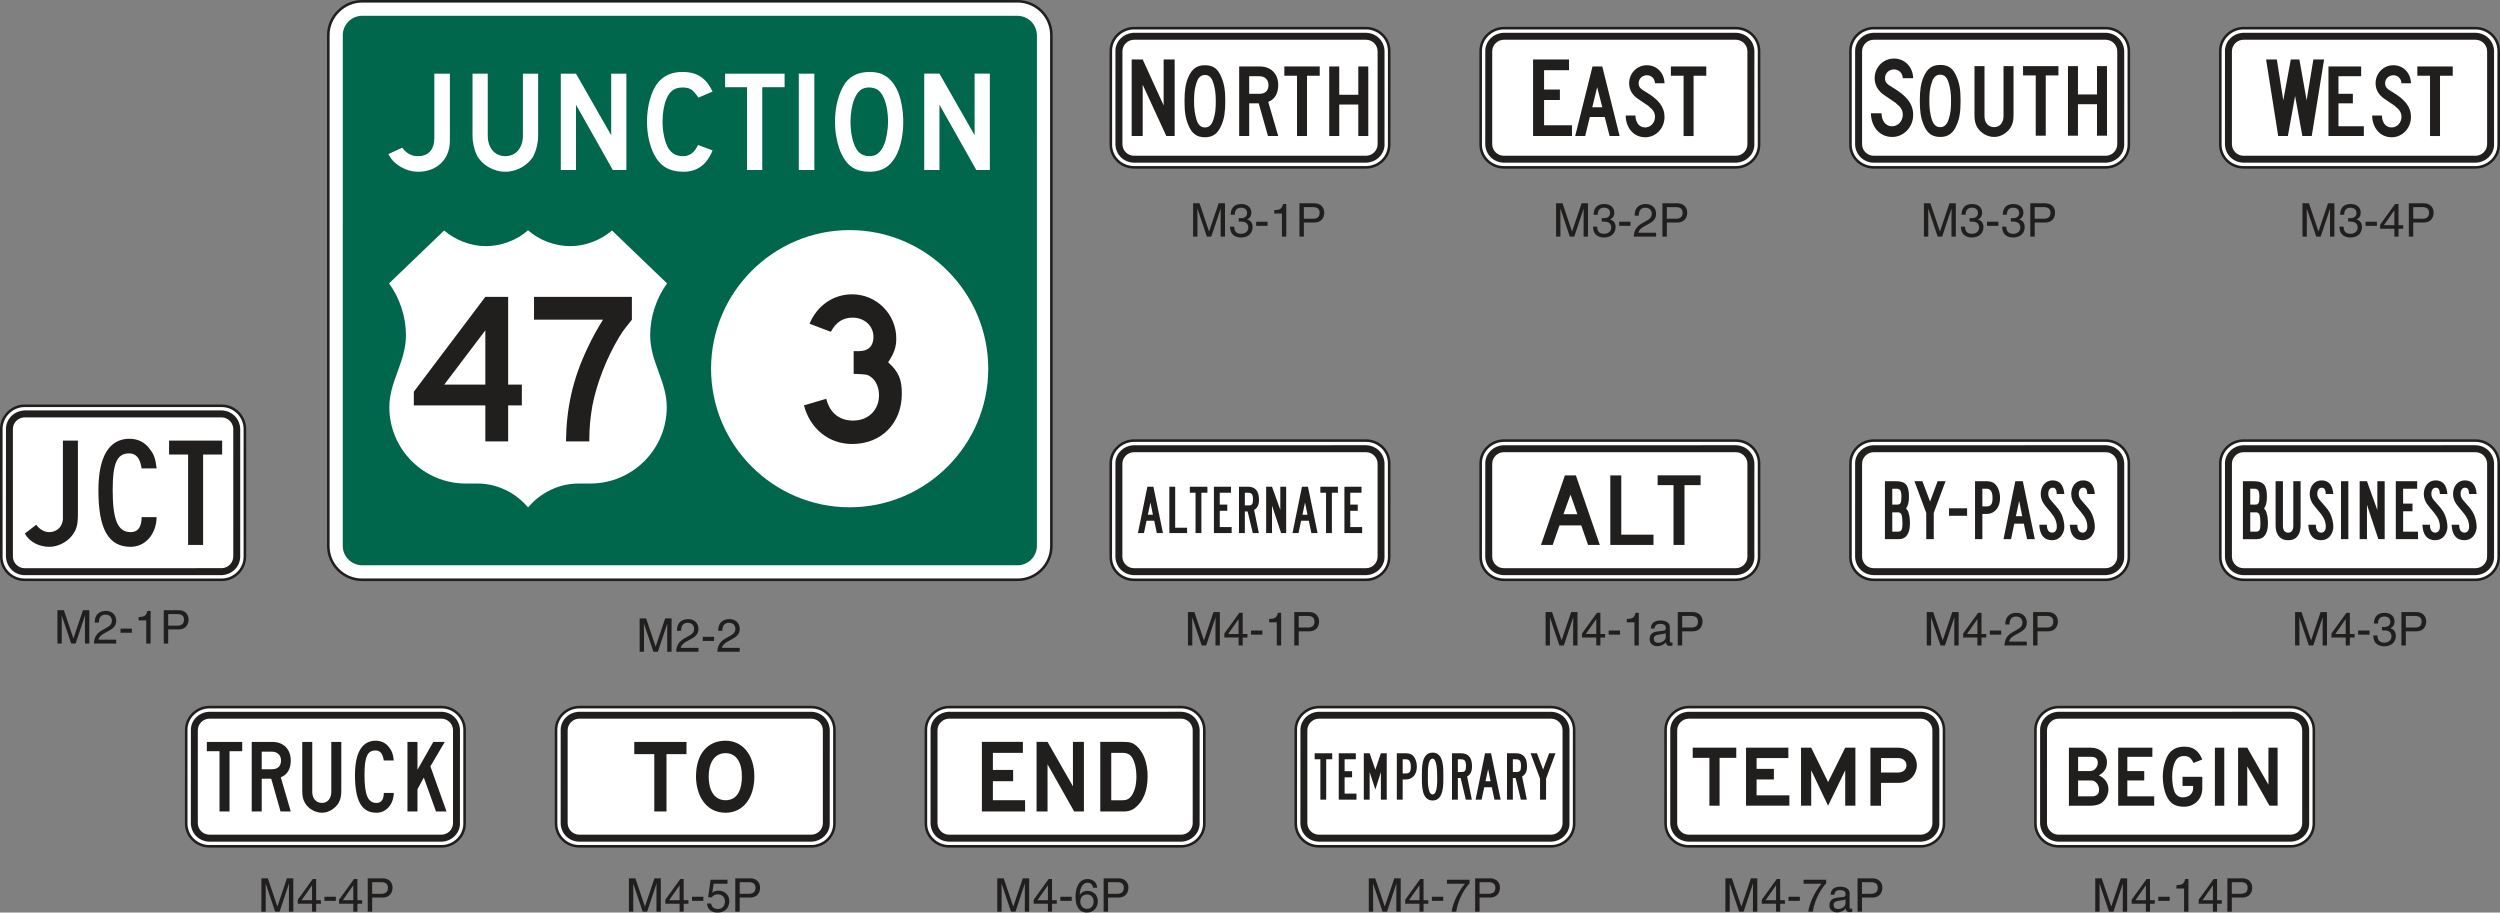 <?xml version="1.0" encoding="UTF-8"?>
<svg width="484.93pt" height="177.01pt" version="1.2" viewBox="0 0 484.93 177.01" xmlns="http://www.w3.org/2000/svg" xmlns:xlink="http://www.w3.org/1999/xlink"><rect x="0" y="0" width="484.93" height="177.01" fill="#808080" stroke="none"/><defs><symbol id="b" overflow="visible"><path d="m6.844 0v-6.469h-1.234l-1.844 5.469h-0.016l-1.844-5.469h-1.25v6.469h0.844v-3.812c0-0.188-0.016-1.016-0.016-1.609h0.016l1.828 5.422h0.859l1.812-5.422h0.016c0 0.594-0.016 1.422-0.016 1.609v3.812z"/></symbol><symbol id="d" overflow="visible"><path d="m4.703-1.531v-0.688h-0.922v-4.109h-0.656l-2.906 4.016v0.781h2.766v1.531h0.797v-1.531zm-1.734-3.562h0.016v2.875h-2.031z"/></symbol><symbol id="a" overflow="visible"><path d="m2.594-2.891h-2.203v0.797h2.203z"/></symbol><symbol id="k" overflow="visible"><path d="m4.531-4.641c-0.078-1.297-1.125-1.688-1.844-1.688-1.891 0-2.344 2-2.344 3.391 0 0.828 0.109 1.594 0.484 2.188 0.453 0.703 1.141 0.922 1.625 0.922 0.891 0 1.266-0.25 1.609-0.609 0.422-0.469 0.594-0.938 0.594-1.594 0-1.5-1.203-2-1.969-2-0.875 0-1.312 0.438-1.516 0.766l-0.016-0.016c0-0.656 0.266-2.328 1.5-2.328 0.688 0 1 0.406 1.094 0.969zm-3.266 2.703c0-0.75 0.422-1.391 1.297-1.391 0.984 0 1.281 0.781 1.281 1.344 0 0.844-0.484 1.438-1.25 1.438-0.922 0-1.328-0.719-1.328-1.391z"/></symbol><symbol id="c" overflow="visible"><path d="m1.641-5.719h1.781c0.719 0 1.281 0.266 1.281 1.078 0 0.875-0.531 1.172-1.312 1.172h-1.75zm0 2.984h2.047c1.391 0 1.906-1.016 1.906-1.906 0-1.047-0.719-1.828-1.906-1.828h-2.906v6.469h0.859z"/></symbol><symbol id="j" overflow="visible"><path d="m1.594-5.422h2.688v-0.766h-3.281l-0.484 3.391 0.688 0.031c0.297-0.391 0.719-0.594 1.172-0.594 0.781 0 1.406 0.484 1.406 1.391 0 0.797-0.516 1.453-1.328 1.453-0.719 0-1.266-0.328-1.344-1.062h-0.828c0.156 1.422 1.219 1.75 2.047 1.75 1.984 0 2.297-1.516 2.297-2.219 0-1.312-1.047-2.031-2.078-2.031-0.562 0-0.953 0.188-1.219 0.391z"/></symbol><symbol id="i" overflow="visible"><path d="m0.328-5.422h3.484c-1.219 1.422-2.359 3.688-2.578 5.422h0.875c0.453-2.828 1.969-4.844 2.594-5.5v-0.688h-4.375z"/></symbol><symbol id="h" overflow="visible"><path d="m1.281-3.281c0.062-0.359 0.188-0.906 1.078-0.906 0.75 0 1.109 0.266 1.109 0.766 0 0.469-0.219 0.547-0.406 0.562l-1.312 0.156c-1.312 0.172-1.422 1.078-1.422 1.484 0 0.812 0.609 1.359 1.469 1.359 0.922 0 1.391-0.438 1.703-0.766 0.031 0.359 0.141 0.719 0.844 0.719 0.172 0 0.297-0.062 0.422-0.094v-0.578c-0.078 0.016-0.188 0.031-0.25 0.031-0.172 0-0.266-0.078-0.266-0.266v-2.719c0-1.203-1.375-1.312-1.75-1.312-1.156 0-1.906 0.438-1.938 1.562zm2.172 1.656c0 0.625-0.719 1.109-1.453 1.109-0.594 0-0.859-0.312-0.859-0.828 0-0.594 0.625-0.703 1.016-0.766 0.969-0.125 1.172-0.188 1.297-0.297z"/></symbol><symbol id="f" overflow="visible"><path d="m3.234-6.328h-0.625c-0.25 1.031-0.672 1.141-1.703 1.203v0.641h1.484v4.484h0.844z"/></symbol><symbol id="g" overflow="visible"><path d="m1.188-4.062c0.031-0.438 0.078-1.547 1.281-1.547 0.922 0 1.25 0.625 1.25 1.141 0 0.828-0.484 1.078-1.156 1.469l-0.844 0.484c-0.844 0.5-1.438 1.203-1.484 2.516h4.328v-0.75h-3.438c0.031-0.234 0.219-0.734 1.094-1.219l0.656-0.359c0.938-0.5 1.688-0.969 1.688-2.109 0-1.172-0.875-1.891-1.984-1.891-0.672 0-2.188 0.203-2.188 2.266z"/></symbol><symbol id="e" overflow="visible"><path d="m2.016-2.922h0.359c0.547 0 1.484 0.094 1.484 1.156 0 0.734-0.578 1.219-1.391 1.219-1.172 0-1.312-0.797-1.344-1.391h-0.812c0.047 0.734 0.234 1.453 0.938 1.828 0.312 0.156 0.703 0.281 1.172 0.281 1.609 0 2.281-1 2.281-2.031 0-0.844-0.453-1.281-1.062-1.484v-0.016c0.344-0.109 0.812-0.5 0.812-1.297 0-0.969-0.734-1.672-1.953-1.672-1.656 0-2.047 1.141-2.047 2.078h0.781c0.031-0.453 0.109-1.359 1.234-1.359 0.938 0 1.172 0.609 1.172 1 0 0.781-0.594 1.031-1.203 1.031-0.141 0-0.281-0.016-0.422-0.016z"/></symbol></defs><g transform="translate(-65.281 -67.598)"><path transform="matrix(1 0 0 -1 249.38 204.76)" d="m-0.002 0.001h45c2.481 0 4.5-1.969 4.5-4.383v-18.234c0-2.414-2.019-4.383-4.5-4.383h-45c-2.477 0-4.5 1.969-4.5 4.383v18.234c0 2.43 2.102 4.383 4.5 4.383" fill="#fff" stroke="#211e1e" stroke-width=".5"/><g fill-rule="evenodd"><path d="m294.37 205.66c1.992 0.047 3.508 1.512 3.609 3.496l-8e-3 18.398c-0.141 1.824-1.602 3.172-3.406 3.301l-45.176 4e-3c-1.992-0.051-3.512-1.504-3.609-3.496l4e-3 -18.398c0.145-1.828 1.605-3.164 3.41-3.301l45.176-4e-3" fill="#211e1e"/><path d="m249.38 207h45c1.242 0 2.25 1.012 2.25 2.25v18c0 1.242-1.008 2.25-2.25 2.25h-45c-1.238 0-2.25-1.008-2.25-2.25v-18c0-1.223 1.027-2.25 2.25-2.25" fill="#fff"/><path d="m285.71 218.23c0 1.801-0.43 3.266-1.234 4.07-0.379 0.379-0.801 0.523-1.512 0.523h-2.133v-9.184h2.414c0.57 0 1.043 0.238 1.375 0.566 0.66 0.711 1.09 2.227 1.09 4.023m2.176 0c0-2.652-0.805-4.781-2.227-6.012-0.707-0.566-1.23-0.711-2.602-0.711h-4.356v13.492h4.875c0.711-0.047 1.422-0.281 1.941-0.758 1.516-1.184 2.367-3.312 2.367-6.012m-12.355 6.769v-13.492h-2.129v8.617l-4.926-8.617h-2.129v13.492h2.129v-9.137l5.16 9.137zm-11.41 0v-2.176h-6.246v-3.695h3.926v-2.176h-3.926v-3.312h5.82v-2.133h-7.953v13.492z" fill="#211e1e"/></g><g fill="#211e1e"><use x="258.067" y="244.434" width="100%" height="100%" xlink:href="#b"/><use x="265.564" y="244.434" width="100%" height="100%" xlink:href="#d"/><use x="270.568" y="244.434" width="100%" height="100%" xlink:href="#a"/><use x="273.565" y="244.434" width="100%" height="100%" xlink:href="#k"/><use x="278.569" y="244.434" width="100%" height="100%" xlink:href="#c"/></g><path transform="matrix(1 0 0 -1 177.64 204.76)" d="m-4.8125e-4 0.001h45c2.481 0 4.5-1.969 4.5-4.383v-18.234c0-2.414-2.019-4.383-4.5-4.383h-45c-2.481 0-4.5 1.969-4.5 4.383v18.234c0 2.434 2.102 4.383 4.5 4.383" fill="#fff" stroke="#211e1e" stroke-width=".5"/><g fill-rule="evenodd"><path d="m222.62 205.66c1.996 0.043 3.512 1.512 3.613 3.492l-8e-3 18.402c-0.133 1.824-1.609 3.172-3.406 3.301l-45.176 4e-3c-1.996-0.047-3.508-1.512-3.609-3.496l4e-3 -18.398c0.145-1.828 1.605-3.168 3.41-3.301l45.172-4e-3" fill="#211e1e"/><path d="m177.64 207h45c1.238 0 2.25 1.012 2.25 2.25v18c0 1.242-1.012 2.25-2.25 2.25h-45c-1.238 0-2.25-1.008-2.25-2.25v-18c0-1.223 1.027-2.25 2.25-2.25" fill="#fff"/><path d="m209.19 218.23c0 2.082-0.617 4.59-3.172 4.59-2.035 0-3.266-1.703-3.266-4.59 0-2.84 1.23-4.543 3.266-4.543s3.172 1.703 3.172 4.543m2.414-0.047c0-4.117-2.273-6.91-5.586-6.91-3.551 0-5.731 2.648-5.731 6.957 0 3.406 1.754 7.016 5.731 7.016 3.406 0 5.586-2.848 5.586-7.062m-13.16-4.309v-2.367h-10.133v2.367h3.883v11.125h2.367v-11.125z" fill="#211e1e"/></g><g fill="#211e1e"><use x="186.619" y="244.434" width="100%" height="100%" xlink:href="#b"/><use x="194.116" y="244.434" width="100%" height="100%" xlink:href="#d"/><use x="199.12" y="244.434" width="100%" height="100%" xlink:href="#a"/><use x="202.117" y="244.434" width="100%" height="100%" xlink:href="#j"/><use x="207.121" y="244.434" width="100%" height="100%" xlink:href="#c"/></g><path transform="matrix(1 0 0 -1 105.9 204.76)" d="m5.375e-4 0.001h45c2.477 0 4.5-1.969 4.5-4.383v-18.234c0-2.414-2.023-4.383-4.5-4.383h-45c-2.481 0-4.5 1.969-4.5 4.383v18.234c0 2.43 2.102 4.383 4.5 4.383" fill="#fff" stroke="#211e1e" stroke-width=".5"/><g fill-rule="evenodd"><path d="m150.89 205.66c1.996 0.043 3.512 1.512 3.613 3.492l-8e-3 18.402c-0.137 1.824-1.609 3.172-3.406 3.301l-45.176 4e-3c-1.996-0.055-3.512-1.508-3.613-3.496l8e-3 -18.398c0.141-1.828 1.602-3.164 3.406-3.301l45.176-4e-3" fill="#211e1e"/><path d="m105.9 207h45c1.238 0 2.25 1.012 2.25 2.25v18c0 1.242-1.012 2.25-2.25 2.25h-45c-1.238 0-2.25-1.008-2.25-2.25v-18c0-1.223 1.027-2.25 2.25-2.25" fill="#fff"/><path d="m151.89 225-3.125-8.758 2.793-4.734h-2.227l-3.074 5.398v-5.398h-1.941v13.492h1.941v-4.309l1.23-2.269 2.367 6.578zm-10.227-9.895c-0.141-1.23-0.332-1.797-0.852-2.461-0.617-0.898-1.562-1.371-2.652-1.371-2.652 0-4.023 2.316-4.023 6.672 0 4.973 1.277 7.301 4.164 7.301 1.895 0 3.316-1.617 3.363-3.844h-1.941c0 0.996-0.285 1.941-1.422 1.941-1.656 0-2.316-1.562-2.316-5.445 0-3.5 0.566-4.734 2.129-4.734 0.898 0 1.418 0.617 1.609 1.941zm-10.18 5.871v-9.469h-1.941v9.707c0 1.277-0.758 2.129-1.797 2.129-1.137 0-1.895-0.852-1.895-2.129v-9.707h-1.941v9.469c0 1.09 0.141 1.656 0.523 2.367 0.66 1.137 1.984 1.902 3.312 1.902 1.277 0 2.555-0.812 3.219-1.902 0.379-0.711 0.52-1.277 0.52-2.367m-11.691-5.871c0 1.09-0.617 1.703-1.754 1.703h-1.988v-3.406h1.988c1.043 0 1.754 0.664 1.754 1.703m1.891 9.895-1.938-6.629c1.277-0.473 1.938-1.656 1.938-3.266 0-2.176-1.418-3.598-3.547-3.598h-4.027v13.492h1.941v-6.344h1.848l1.801 6.344zm-9.418-11.691v-1.801h-6.863v1.801h2.461v11.691h1.941v-11.691z" fill="#211e1e"/></g><g fill="#211e1e"><use x="115.327" y="244.434" width="100%" height="100%" xlink:href="#b"/><use x="122.824" y="244.434" width="100%" height="100%" xlink:href="#d"/><use x="127.828" y="244.434" width="100%" height="100%" xlink:href="#a"/><use x="130.825" y="244.434" width="100%" height="100%" xlink:href="#d"/><use x="135.829" y="244.434" width="100%" height="100%" xlink:href="#c"/></g><path transform="matrix(1 0 0 -1 321.12 204.76)" d="m-1.25e-5 0.001h45c2.481 0 4.5-1.969 4.5-4.383v-18.234c0-2.414-2.019-4.383-4.5-4.383h-45c-2.481 0-4.5 1.969-4.5 4.383v18.234c0 2.434 2.102 4.383 4.5 4.383" fill="#fff" stroke="#211e1e" stroke-width=".5"/><g fill-rule="evenodd"><path d="m366.11 205.66c1.992 0.047 3.512 1.508 3.609 3.492l-4e-3 18.402c-0.133 1.824-1.609 3.172-3.41 3.301l-45.176 4e-3c-1.996-0.047-3.504-1.512-3.609-3.496l8e-3 -18.398c0.145-1.828 1.602-3.168 3.406-3.301l45.176-4e-3" fill="#211e1e"/><path d="m321.12 207h45c1.238 0 2.25 1.012 2.25 2.25v18c0 1.242-1.012 2.25-2.25 2.25h-45c-1.238 0-2.25-1.008-2.25-2.25v-18c0-1.223 1.023-2.25 2.25-2.25" fill="#fff"/><path d="m367 213.71h-1.23l-1.168 3.156-1.199-3.156h-1.23l1.832 4.922v4.074h1.168v-4.074zm-6.691 2.492c0 0.852-0.191 1.137-0.82 1.137h-0.758v-2.461h0.57c0.789 0 1.008 0.316 1.008 1.324m1.168 0.031c0-1.672-0.727-2.523-2.117-2.523h-1.766v8.996h1.137v-4.199h0.539l1.008 4.199h1.168l-0.918-4.484c0.664-0.41 0.949-0.977 0.949-1.988m-7.07 2.906h-0.977l0.504-2.367zm1.957 3.566-1.863-8.996h-1.164l-1.832 8.996h1.168l0.504-2.398h1.48l0.508 2.398zm-6.723-6.504c0 0.852-0.191 1.137-0.82 1.137h-0.758v-2.461h0.57c0.789 0 1.008 0.316 1.008 1.324m1.168 0.031c0-1.672-0.727-2.523-2.117-2.523h-1.766v8.996h1.137v-4.199h0.539l1.008 4.199h1.168l-0.918-4.484c0.664-0.41 0.949-0.977 0.949-1.988m-6.754 1.957c0 0.602 0.129 3.504-0.883 3.504-1.043 0-0.918-2.902-0.918-3.504 0-0.629-0.125-3.438 0.918-3.438 0.852 0 0.883 2.711 0.883 3.438m1.199 0c0-1.512 0.125-4.606-2.082-4.606-2.211 0-2.082 3.059-2.082 4.606 0 1.484-0.16 4.68 2.082 4.68 2.207 0 2.082-3.195 2.082-4.68m-6.312-1.859c0 0.945-0.254 1.293-0.949 1.293h-0.629v-2.746h0.629c0.633 0 0.949 0.441 0.949 1.453m1.168 0c0-0.98-0.348-1.832-0.852-2.242-0.285-0.254-0.762-0.379-1.266-0.379h-1.766v8.996h1.137v-3.914h0.629c1.266 0 2.117-0.98 2.117-2.461m-5.84 6.375v-8.996h-1.137l-1.07 3.188-1.105-3.188h-1.137v8.996h1.137v-5.336l1.105 3.379 1.07-3.379v5.336zm-5.871 0v-1.168h-2.301v-3.156h1.449v-1.199h-1.449v-2.305h2.176v-1.168h-3.312v8.996zm-4.703-7.828v-1.168h-3.41v1.168h1.109v7.828h1.133v-7.828z" fill="#211e1e"/></g><g fill="#211e1e"><use x="330.132" y="244.434" width="100%" height="100%" xlink:href="#b"/><use x="337.629" y="244.434" width="100%" height="100%" xlink:href="#d"/><use x="342.633" y="244.434" width="100%" height="100%" xlink:href="#a"/><use x="345.63" y="244.434" width="100%" height="100%" xlink:href="#i"/><use x="350.634" y="244.434" width="100%" height="100%" xlink:href="#c"/></g><path transform="matrix(1 0 0 -1 392.86 204.76)" d="m-0.002 0.001h45c2.481 0 4.5-1.969 4.5-4.383v-18.234c0-2.414-2.019-4.383-4.5-4.383h-45c-2.477 0-4.5 1.969-4.5 4.383v18.234c0 2.434 2.106 4.383 4.5 4.383" fill="#fff" stroke="#211e1e" stroke-width=".5"/><path d="m437.85 205.66c1.992 0.047 3.512 1.508 3.609 3.492l-4e-3 18.402c-0.137 1.824-1.613 3.172-3.41 3.301l-45.176 4e-3c-1.996-0.047-3.504-1.512-3.609-3.496l8e-3 -18.398c0.141-1.828 1.602-3.168 3.406-3.301l45.176-4e-3" fill="#211e1e" fill-rule="evenodd"/><path d="m392.86 207h45c1.242 0 2.25 1.012 2.25 2.25v18c0 1.242-1.008 2.25-2.25 2.25h-45c-1.234 0-2.25-1.008-2.25-2.25v-18c0-1.223 1.027-2.25 2.25-2.25" fill="#fff" fill-rule="evenodd"/><g fill="#211e1e"><use x="399.304" y="244.434" width="100%" height="100%" xlink:href="#b"/><use x="406.801" y="244.434" width="100%" height="100%" xlink:href="#d"/><use x="411.805" y="244.434" width="100%" height="100%" xlink:href="#a"/><use x="414.802" y="244.434" width="100%" height="100%" xlink:href="#i"/><use x="419.806" y="244.434" width="100%" height="100%" xlink:href="#h"/><use x="424.81" y="244.434" width="100%" height="100%" xlink:href="#c"/><g><path d="m398.83 214.6v9.281h-1.973v-9.281h-3.238v-1.977h8.449v1.977z"/><path d="m403.96 223.88v-11.254h8.211v2.012h-6.16v2.094h3.356v2.055h-3.356v3.078h6.356v2.016z"/><path d="m423.2 223.88v-6.871l-3.32 6.871-3.277-6.871v6.871h-1.973v-11.254h1.973l3.277 6.672 3.32-6.672h1.973v11.254z"/><path d="m433.42 214.64h-3.273v2.805h3.273c0.988 0 1.66-0.555 1.66-1.383 0-0.867-0.672-1.422-1.66-1.422m1.938 4.383c-0.633 0.355-1.148 0.434-2.016 0.434h-3.195v4.426h-2.055v-11.254h5.25c0.867 0 1.383 0.117 2.016 0.473 1.062 0.59 1.738 1.699 1.738 2.961 0 1.184-0.676 2.371-1.738 2.961"/></g></g><path transform="matrix(1 0 0 -1 464.6 204.76)" d="m-0.002 0.001h45c2.481 0 4.5-1.969 4.5-4.383v-18.234c0-2.414-2.019-4.383-4.5-4.383h-45c-2.477 0-4.5 1.969-4.5 4.383v18.234c0 2.434 2.106 4.383 4.5 4.383" fill="#fff" stroke="#211e1e" stroke-width=".5"/><path d="m509.59 205.66c1.992 0.047 3.512 1.508 3.609 3.492l-4e-3 18.402c-0.137 1.824-1.613 3.172-3.41 3.301l-45.176 4e-3c-1.996-0.047-3.504-1.512-3.609-3.496l0.004-18.399c0.145-1.828 1.605-3.168 3.41-3.301l45.176-4e-3" fill="#211e1e" fill-rule="evenodd"/><path d="m464.59 207h45c1.242 0 2.25 1.012 2.25 2.25v18c0 1.242-1.008 2.25-2.25 2.25h-45c-1.234 0-2.25-1.008-2.25-2.25v-18c0-1.223 1.027-2.25 2.25-2.25" fill="#fff" fill-rule="evenodd"/><g fill="#211e1e"><use x="471.043" y="244.434" width="100%" height="100%" xlink:href="#b"/><use x="478.539" y="244.434" width="100%" height="100%" xlink:href="#d"/><use x="483.543" y="244.434" width="100%" height="100%" xlink:href="#a"/><use x="486.541" y="244.434" width="100%" height="100%" xlink:href="#f"/><use x="491.544" y="244.434" width="100%" height="100%" xlink:href="#d"/><use x="496.548" y="244.434" width="100%" height="100%" xlink:href="#c"/><g><path d="m471.37 219.06c-0.234-0.078-0.352-0.078-0.75-0.078h-2.25v3.082h2.688c0.906 0 1.379-0.438 1.379-1.305 0-0.75-0.434-1.461-1.066-1.699m-0.395-4.66h-2.606v2.766h2.133c0.516 0 0.75-0.078 1.066-0.316 0.395-0.316 0.629-0.789 0.629-1.301 0-0.754-0.43-1.148-1.223-1.148m1.461 9.203c-0.395 0.156-1.066 0.277-1.578 0.277h-4.266v-11.258h4.266c1.777 0 3.117 1.227 3.117 2.844 0 1.105-0.512 1.938-1.578 2.527 1.188 0.555 1.859 1.504 1.859 2.727 0 1.223-0.754 2.449-1.82 2.883"/><path d="m476.15 223.88v-11.254h6.633v1.773h-4.859v2.766h3.281v1.816h-3.281v3.082h5.211v1.816z"/><path d="m488.91 224.08c-1.699 0-2.688-0.633-3.356-2.051-0.477-0.988-0.754-2.371-0.754-3.754 0-1.816 0.512-3.594 1.262-4.578 0.672-0.832 1.621-1.266 2.883-1.266 1.738 0 2.769 0.711 3.519 2.488l-1.703 0.672c-0.469-0.988-0.945-1.344-1.816-1.344-0.906 0-1.5 0.395-1.891 1.383-0.281 0.672-0.438 1.699-0.438 2.644 0 1.184 0.195 2.371 0.555 3.082 0.352 0.629 0.867 0.906 1.539 0.906 1.145 0 1.973-0.711 1.973-1.738v-0.473h-2.051v-1.777h3.832v2.25c0 2.055-1.504 3.555-3.555 3.555"/><path d="m494.91 212.63h1.816v11.254h-1.816z"/><path d="m505.49 223.88-4.305-7.625v7.625h-1.777v-11.254h1.777l4.109 7.184v-7.184h1.777v11.254z"/></g></g><path transform="matrix(1 0 0 -1 135.51 67.85)" d="m0.001 0.002h127.16c3.609 0 6.547-2.941 6.547-6.547v-99.117c0-3.606-2.938-6.547-6.547-6.547h-127.16c-3.606 0-6.547 2.941-6.547 6.547v99.117c0 3.559 2.988 6.547 6.547 6.547" fill="#fff" stroke="#211e1e" stroke-width=".5"/><g fill-rule="evenodd"><path d="m262.64 70.656c2.102 0.059 3.731 1.66 3.773 3.773l-4e-3 99.273c-0.141 1.992-1.777 3.535-3.769 3.547l-127.33-4e-3c-1.984-0.16-3.539-1.758-3.547-3.769l8e-3 -99.273c0.141-1.992 1.773-3.535 3.769-3.547h127.1" fill="#00664c"/><path d="m257.28 100.57v-18.691h-2.953v11.938l-6.82-11.938h-2.953v18.691h2.953v-12.66l7.148 12.66zm-19.742-9.312c0 1.441-0.328 3.277-0.723 4.262-0.656 1.641-1.508 2.363-2.887 2.363-1.18 0-1.965-0.461-2.559-1.445-0.719-1.18-1.113-3.211-1.113-5.18 0-1.574 0.262-3.281 0.723-4.394 0.652-1.641 1.574-2.359 3.016-2.297 1.113 0.066 1.836 0.461 2.426 1.445 0.723 1.246 1.117 3.144 1.117 5.246m2.949 0c0-2.359-0.457-4.723-1.246-6.359-1.18-2.297-2.82-3.348-5.18-3.348-2.164 0-3.672 0.656-4.789 2.102-1.246 1.766-2.031 4.519-2.031 7.606 0 2.231 0.523 4.723 1.309 6.297 1.117 2.293 2.758 3.356 5.379 3.356 1.969 0 3.477-0.668 4.527-2.113 1.309-1.637 2.031-4.59 2.031-7.539m-17.246-9.379h-3.019v18.691h3.019zm-5.773 2.625v-2.625h-11.539v2.625h4.258v16.066h2.953v-16.066zm-13.969 12.262-2.82-1.047c-0.723 1.508-1.637 2.164-2.887 2.164-1.309 0-2.164-0.461-2.82-1.445-0.719-1.18-1.18-3.211-1.18-5.246 0-1.574 0.266-3.215 0.723-4.328 0.656-1.641 1.641-2.297 3.148-2.297 1.441 0 2.031 0.395 3.082 1.969l2.754-1.18c-1.246-2.625-3.016-3.805-5.836-3.805-2.102 0-3.672 0.723-4.789 2.102-1.309 1.637-2.098 4.59-2.098 7.539 0 2.363 0.523 4.723 1.379 6.363 1.176 2.293 2.949 3.356 5.703 3.356 2.691 0 4.527-1.391 5.641-4.144m-16.723 3.805v-18.691h-2.949v11.938l-6.824-11.938h-2.949v18.691h2.949v-12.66l7.148 12.66zm-17.117-6.691v-12h-2.953v12c0 2.43-1.375 4.004-3.41 4.004-2.035 0-3.41-1.574-3.41-4.004v-12h-2.953v12c0 1.445 0.332 2.758 0.855 3.871 0.984 1.836 3.215 3.16 5.508 3.16 2.297 0 4.527-1.324 5.508-3.16 0.527-1.113 0.855-2.426 0.855-3.871m-17.117 1.051v-13.051h-3.016v12.461c0 2.231-1.117 3.543-3.148 3.543-1.246 0-2.168-0.461-3.086-1.641l-2.688 1.246c0.457 0.785 0.723 1.117 1.113 1.508 1.246 1.18 2.953 1.914 4.66 1.914 3.672 0 6.164-2.438 6.164-5.981" fill="#fff"/><path d="m167.71 166.03c-2.41-2.883-6.023-4.641-9.781-4.641h-2.312c-8.16 0-14.816-6.652-14.816-14.816 0-5.043 3.223-8.746 3.223-13.961 0-3.551-1.207-7.227-3.281-10.039l10.68-10.262c2.195 1.855 5.152 3.031 8.082 3.031 2.981 0 6.004-1.125 8.207-3.078 2.195 1.953 5.223 3.078 8.203 3.078 2.93 0 5.883-1.176 8.082-3.031l10.676 10.262c-2.07 2.812-3.277 6.488-3.277 10.039 0 5.215 3.219 8.918 3.219 13.961 0 8.164-6.656 14.816-14.816 14.816h-2.309c-3.762 0-7.375 1.758-9.777 4.641" fill="#fff"/><path d="m187.85 129.61v-4.43h-18.984v4.43h13.379c-0.984 1.574-2.164 3.637-3.148 5.805-2.754 5.898-3.934 11.312-4.035 17.805h4.527c0-2.754 0.195-4.527 0.59-6.887 0.887-4.527 2.754-9.25 5.215-13.379 0.887-1.477 1.477-2.066 2.457-3.344m-28.43 12.59h-7.969l7.969-10.523zm7.082 4.035v-4.035h-2.656v-17.02h-4.426l-13.871 18.398v2.656h13.871v6.984h4.426v-6.984z" fill="#211e1e"/><path d="m230.09 112.23c14.805 0 26.883 12.078 26.883 26.883 0 14.805-12.078 26.883-26.883 26.883-14.809 0-26.883-12.078-26.883-26.883 0-14.805 12.074-26.883 26.883-26.883" fill="#fff"/><path d="m240.21 143.97c0-2.758-0.586-4.234-2.656-6.102 1.184-1.77 1.578-2.953 1.578-4.625 0-4.719-3.84-8.559-8.559-8.559-3.641 0-6.789 2.164-8.266 5.707l4.133 1.574c0.984-1.871 2.359-2.754 4.231-2.754 2.262 0 4.035 1.574 4.035 3.738 0 1.77-0.984 2.754-2.758 2.754h-1.082v-0.098 4.523h0.492c2.066 0.102 2.164 0.102 2.852 0.59 0.984 0.691 1.574 2.066 1.574 3.543 0 2.856-2.062 4.918-5.016 4.918-2.656 0-4.527-1.473-5.215-4.231l-4.328 1.281c1.184 4.523 4.82 7.492 9.348 7.492 5.703 0 9.637-4.051 9.637-9.754" fill="#211e1e"/></g><g fill="#211e1e"><use x="188.701" y="194.013" width="100%" height="100%" xlink:href="#b"/><use x="196.198" y="194.013" width="100%" height="100%" xlink:href="#g"/><use x="201.202" y="194.013" width="100%" height="100%" xlink:href="#a"/><use x="204.199" y="194.013" width="100%" height="100%" xlink:href="#g"/></g><path transform="matrix(1 0 0 -1 285.24 153.06)" d="m-0.002-4.9375e-4h45.004c2.477 0 4.5-1.969 4.5-4.383v-18.234c0-2.414-2.023-4.383-4.5-4.383h-45.004c-2.477 0-4.5 1.969-4.5 4.383v18.234c0 2.434 2.106 4.383 4.5 4.383" fill="#fff" stroke="#211e1e" stroke-width=".5"/><g fill-rule="evenodd"><path d="m330.23 153.96c1.992 0.051 3.512 1.508 3.609 3.496l-4e-3 18.398c-0.137 1.824-1.613 3.172-3.41 3.301l-45.176 8e-3c-1.992-0.055-3.508-1.508-3.609-3.496l4e-3 -18.402c0.145-1.828 1.605-3.164 3.41-3.301l45.176-4e-3" fill="#211e1e"/><path d="m285.24 155.31h45.004c1.238 0 2.25 1.012 2.25 2.25v18c0 1.238-1.012 2.25-2.25 2.25h-45.004c-1.238 0-2.25-1.012-2.25-2.25v-18c0-1.223 1.027-2.25 2.25-2.25" fill="#fff"/><path d="m329.5 171v-1.164h-2.305v-3.156h1.453v-1.199h-1.453v-2.305h2.18v-1.168h-3.316v8.992zm-4.699-7.824v-1.168h-3.41v1.168h1.102v7.824h1.137v-7.824zm-5.906 4.262h-0.977l0.504-2.367zm1.957 3.562-1.863-8.992h-1.168l-1.828 8.992h1.168l0.504-2.398h1.484l0.504 2.398zm-6.09 0v-8.992h-1.137v4.481l-1.609-4.481h-1.137v8.992h1.137v-5.332l1.766 5.332zm-6.438-6.5c0 0.852-0.191 1.137-0.82 1.137h-0.758v-2.461h0.566c0.789 0 1.012 0.316 1.012 1.324m1.164 0.031c0-1.672-0.723-2.523-2.113-2.523h-1.766v8.992h1.137v-4.195h0.535l1.008 4.195h1.172l-0.918-4.481c0.664-0.41 0.945-0.977 0.945-1.988m-5.301 6.469v-1.164h-2.305v-3.156h1.453v-1.199h-1.453v-2.305h2.18v-1.168h-3.316v8.992zm-4.703-7.824v-1.168h-3.41v1.168h1.109v7.824h1.133v-7.824zm-3.945 7.824v-1.039h-2.305v-7.953h-1.133v8.992zm-6.629-3.562h-0.977l0.504-2.367zm1.957 3.562-1.859-8.992h-1.168l-1.832 8.992h1.168l0.504-2.398h1.484l0.508 2.398z" fill="#211e1e"/></g><g fill="#211e1e"><use x="295.052" y="192.795" width="100%" height="100%" xlink:href="#b"/><use x="302.549" y="192.795" width="100%" height="100%" xlink:href="#d"/><use x="307.553" y="192.795" width="100%" height="100%" xlink:href="#a"/><use x="310.55" y="192.795" width="100%" height="100%" xlink:href="#f"/><use x="315.554" y="192.795" width="100%" height="100%" xlink:href="#c"/></g><path transform="matrix(1 0 0 -1 70.031 146.31)" d="m4.5e-4 -4.9375e-4h38.25c2.481 0 4.5-2.019 4.5-4.5v-24.75c0-2.477-2.019-4.5-4.5-4.5h-38.25c-2.481 0-4.5 2.023-4.5 4.5v24.75c0 2.449 2.051 4.5 4.5 4.5" fill="#fff" stroke="#211e1e" stroke-width=".5"/><g fill-rule="evenodd"><path d="m108.27 147.21c2.004 0.047 3.559 1.613 3.609 3.613l-4e-3 24.922c-0.148 1.957-1.684 3.316-3.606 3.418l-38.426-8e-3c-1.957-0.148-3.316-1.684-3.414-3.606l0.008-24.922c0.148-1.957 1.684-3.324 3.606-3.418h38.227" fill="#211e1e"/><path d="m108.25 148.56c1.207 4e-3 2.184 0.934 2.277 2.133l4e-3 24.836c-4e-3 1.207-0.941 2.184-2.133 2.277l-38.34 4e-3c-1.207 0-2.184-0.941-2.273-2.133l-0.004-24.84c0-1.203 0.938-2.184 2.133-2.273l38.336-4e-3" fill="#fff"/><path d="m108.37 155.76v-2.699h-10.293v2.699h3.691v17.539h2.91v-17.539zm-12.707 2.695c-0.215-1.844-0.5-2.695-1.281-3.691-0.922-1.348-2.344-2.059-3.977-2.059-3.977 0-6.035 3.481-6.035 10.012 0 7.457 1.918 10.949 6.25 10.949 2.84 0 4.969-2.426 5.043-5.766h-2.914c0 1.492-0.426 2.914-2.129 2.914-2.488 0-3.481-2.344-3.481-8.168 0-5.254 0.852-7.102 3.195-7.102 1.352 0 2.129 0.926 2.414 2.91zm-15.27 8.949v-14.344h-2.91v15.195c0 0.426-0.145 0.852-0.355 1.277-0.426 0.781-1.352 1.281-2.273 1.281-0.992 0-1.848-0.5-2.555-1.422l-2.203 1.703c0.852 1.562 2.699 2.57 4.758 2.57 1.562 0 3.195-0.793 4.191-1.93 0.992-1.137 1.348-2.129 1.348-4.332" fill="#211e1e"/></g><g fill="#211e1e"><use x="75.763" y="192.425" width="100%" height="100%" xlink:href="#b"/><use x="83.26" y="192.425" width="100%" height="100%" xlink:href="#g"/><use x="88.264" y="192.425" width="100%" height="100%" xlink:href="#a"/><use x="91.261" y="192.425" width="100%" height="100%" xlink:href="#f"/><use x="96.265" y="192.425" width="100%" height="100%" xlink:href="#c"/></g><path transform="matrix(1 0 0 -1 356.99 153.06)" d="m-0.001-4.9375e-4h45c2.481 0 4.5-1.969 4.5-4.383v-18.234c0-2.414-2.019-4.383-4.5-4.383h-45c-2.477 0-4.5 1.969-4.5 4.383v18.234c0 2.434 2.102 4.383 4.5 4.383" fill="#fff" stroke="#211e1e" stroke-width=".5"/><g fill-rule="evenodd"><path d="m401.97 153.96c1.996 0.047 3.512 1.512 3.613 3.496l-8e-3 18.398c-0.133 1.824-1.609 3.172-3.406 3.301l-45.176 8e-3c-1.996-0.055-3.512-1.508-3.613-3.496l8e-3 -18.402c0.145-1.828 1.605-3.164 3.406-3.301l45.176-4e-3" fill="#211e1e"/><path d="m356.98 155.31h45c1.238 0 2.25 1.012 2.25 2.25v18c0 1.238-1.012 2.25-2.25 2.25h-45c-1.238 0-2.25-1.012-2.25-2.25v-18c0-1.223 1.027-2.25 2.25-2.25" fill="#fff"/><path d="m395.15 161.7v-1.895h-8.332v1.895h3.078v11.598h2.129v-11.598zm-9.137 11.598v-1.988h-6.25v-11.504h-2.129v13.492zm-14.77-5.965h-2.699l1.371-3.789zm4.356 5.965-4.641-13.492h-2.129l-4.641 13.492h2.273l1.324-3.789h4.215l1.324 3.789z" fill="#211e1e"/></g><g fill="#211e1e"><use x="364.43" y="192.795" width="100%" height="100%" xlink:href="#b"/><use x="371.927" y="192.795" width="100%" height="100%" xlink:href="#d"/><use x="376.931" y="192.795" width="100%" height="100%" xlink:href="#a"/><use x="379.928" y="192.795" width="100%" height="100%" xlink:href="#f"/><use x="384.932" y="192.795" width="100%" height="100%" xlink:href="#h"/><use x="389.936" y="192.795" width="100%" height="100%" xlink:href="#c"/></g><path transform="matrix(1 0 0 -1 428.72 153.06)" d="m-0.002-4.9375e-4h45c2.481 0 4.5-1.969 4.5-4.383v-18.234c0-2.414-2.019-4.383-4.5-4.383h-45c-2.477 0-4.5 1.969-4.5 4.383v18.234c0 2.434 2.106 4.383 4.5 4.383" fill="#fff" stroke="#211e1e" stroke-width=".5"/><g fill-rule="evenodd"><path d="m473.71 153.96c1.996 0.051 3.508 1.512 3.609 3.496l-4e-3 18.398c-0.145 1.824-1.605 3.172-3.41 3.301l-45.176 4e-3c-1.992-0.043-3.508-1.512-3.609-3.492l4e-3 -18.402c0.145-1.828 1.605-3.168 3.41-3.301l45.176-4e-3" fill="#211e1e"/><path d="m428.72 155.31h45c1.242 0 2.25 1.012 2.25 2.25v18c0 1.238-1.008 2.25-2.25 2.25h-45c-1.238 0-2.25-1.012-2.25-2.25v-18c0-1.227 1.027-2.25 2.25-2.25" fill="#fff"/><path d="m471.62 169.77c0-0.789-0.238-1.738-0.555-2.445-0.352-0.711-0.551-0.988-1.773-2.367-0.594-0.633-0.789-1.027-0.789-1.539 0-0.75 0.316-1.223 0.867-1.223 0.512 0 0.75 0.355 0.789 1.223h1.461c-0.16-1.777-0.906-2.644-2.289-2.644-1.344 0-2.289 1.105-2.289 2.644 0 0.789 0.277 1.578 0.906 2.328 0.121 0.156 0.477 0.59 0.988 1.184 0.867 1.023 1.223 1.852 1.223 2.84 0 0.711-0.355 1.145-0.906 1.145-0.434 0-0.789-0.277-0.906-0.711-0.082-0.234-0.121-0.395-0.121-0.828h-1.461c0.082 1.973 0.91 3.004 2.488 3.004 0.59 0 1.102-0.203 1.461-0.52 0.551-0.473 0.906-1.301 0.906-2.09m-5.918 0c0-0.789-0.238-1.738-0.555-2.445-0.352-0.711-0.551-0.988-1.773-2.367-0.594-0.633-0.789-1.027-0.789-1.539 0-0.75 0.316-1.223 0.867-1.223 0.512 0 0.75 0.355 0.789 1.223h1.461c-0.156-1.777-0.906-2.644-2.289-2.644-1.344 0-2.289 1.105-2.289 2.644 0 0.789 0.277 1.578 0.906 2.328 0.121 0.156 0.477 0.59 0.988 1.184 0.867 1.023 1.223 1.852 1.223 2.84 0 0.711-0.355 1.145-0.906 1.145-0.434 0-0.789-0.277-0.906-0.711-0.082-0.234-0.121-0.395-0.121-0.828h-1.461c0.082 1.973 0.91 3.004 2.488 3.004 0.594 0 1.102-0.203 1.461-0.52 0.551-0.473 0.906-1.301 0.906-2.09m-8.168-2.051h-1.223l0.633-2.961zm2.445 4.457-2.328-11.242h-1.457l-2.289 11.242h1.461l0.629-3h1.855l0.629 3zm-8.203-7.969c0 1.184-0.316 1.617-1.184 1.617h-0.789v-3.434h0.789c0.789 0 1.184 0.555 1.184 1.816m1.457 0c0-1.223-0.434-2.289-1.062-2.801-0.355-0.316-0.949-0.473-1.578-0.473h-2.211v11.242h1.422v-4.891h0.789c1.578 0 2.641-1.223 2.641-3.078m-6.391 1.973h-3.508v1.461h3.508zm-4.18-5.246h-1.539l-1.461 3.945-1.496-3.945h-1.539l2.289 6.152v5.09h1.457v-5.09zm-8.363 8.285c0 1.141-0.199 1.5-0.867 1.5h-1.105v-3.75h1.062c0.711 0 0.91 0.473 0.91 2.25m-0.199-5.289c0 1.184-0.156 1.539-0.789 1.539h-0.984v-3.078h0.828c0.707 0 0.945 0.434 0.945 1.539m1.656 5.168c0-0.707-0.078-1.457-0.234-1.895-0.078-0.434-0.199-0.59-0.512-0.984 0.391-0.594 0.551-1.184 0.551-2.289 0-2.246-0.629-2.996-2.606-2.996h-2.051v11.242h2.684c1.422 0 2.168-1.066 2.168-3.078" fill="#211e1e"/></g><g fill="#211e1e"><use x="438.361" y="192.795" width="100%" height="100%" xlink:href="#b"/><use x="445.858" y="192.795" width="100%" height="100%" xlink:href="#d"/><use x="450.862" y="192.795" width="100%" height="100%" xlink:href="#a"/><use x="453.859" y="192.795" width="100%" height="100%" xlink:href="#g"/><use x="458.863" y="192.795" width="100%" height="100%" xlink:href="#c"/></g><path transform="matrix(1 0 0 -1 285.25 73.058)" d="m-6.25e-6 -9.9375e-4h44.996c2.481 0 4.5-1.969 4.5-4.383v-18.234c0-2.414-2.019-4.383-4.5-4.383h-44.996c-2.481 0-4.5 1.969-4.5 4.383v18.234c0 2.434 2.102 4.383 4.5 4.383" fill="#fff" stroke="#211e1e" stroke-width=".5"/><path d="m330.23 73.957c1.996 0.047 3.516 1.512 3.613 3.496l-4e-3 18.398c-0.145 1.824-1.605 3.172-3.41 3.301l-45.176 0.004c-1.992-0.043-3.508-1.512-3.609-3.492l4e-3 -18.402c0.145-1.824 1.605-3.164 3.41-3.297l45.172-0.008" fill="#211e1e" fill-rule="evenodd"/><path d="m285.25 75.309h44.996c1.242 0 2.25 1.012 2.25 2.25v18c0 1.238-1.008 2.25-2.25 2.25h-44.996c-1.238 0-2.25-1.012-2.25-2.25v-18c0-1.227 1.023-2.25 2.25-2.25" fill="#fff" fill-rule="evenodd"/><g fill="#211e1e" fill-rule="evenodd"><path d="m293.13 93.98v-14.848h-2.137v8.91l-4.062-8.91h-2.137v14.848h2.137v-9.949l4.582 9.949z"/><path d="m330.69 93.98v-13.488h-1.938v5.488h-3.695v-5.488h-1.941v13.488h1.941v-6.106h3.695v6.106z"/><path d="m321.27 82.289v-1.801h-6.863v1.801h2.461v11.691h1.938v-11.691z"/><path d="m313.22 93.98-1.938-6.625c1.277-0.473 1.938-1.656 1.938-3.269 0-2.176-1.418-3.594-3.551-3.594h-4.023v13.488h1.941v-6.344h1.848l1.797 6.344z"/></g><g fill-rule="evenodd"><path d="m311.33 84.09c0 1.086-0.617 1.703-1.75 1.703h-1.992v-3.41h1.992c1.039 0 1.75 0.664 1.75 1.707" fill="#fff"/><path d="m302.95 87.211c0-2.039-0.191-3.316-0.758-4.641-0.664-1.656-1.609-2.32-3.172-2.32s-2.508 0.664-3.219 2.273c-0.57 1.277-0.758 2.648-0.758 4.688 0 2.082 0.188 3.359 0.758 4.684 0.66 1.609 1.609 2.328 3.219 2.328 1.516 0 2.508-0.719 3.172-2.328 0.566-1.277 0.758-2.602 0.758-4.684" fill="#211e1e"/><path d="m301.11 87.211c0 1.559-0.094 2.363-0.426 3.453-0.332 1.137-0.852 1.656-1.656 1.656-0.855 0-1.375-0.52-1.703-1.656-0.285-1.09-0.43-1.941-0.43-3.406 0-1.516 0.098-2.414 0.43-3.457 0.328-1.137 0.848-1.656 1.703-1.656 0.805 0 1.324 0.52 1.656 1.703 0.285 0.996 0.426 1.848 0.426 3.363" fill="#fff"/></g><g fill="#211e1e"><use x="296.052" y="113.497" width="100%" height="100%" xlink:href="#b"/><use x="303.549" y="113.497" width="100%" height="100%" xlink:href="#e"/><use x="308.553" y="113.497" width="100%" height="100%" xlink:href="#a"/><use x="311.55" y="113.497" width="100%" height="100%" xlink:href="#f"/><use x="316.554" y="113.497" width="100%" height="100%" xlink:href="#c"/></g><path transform="matrix(1 0 0 -1 356.99 73.058)" d="m-0.001-9.9375e-4h45c2.481 0 4.5-1.969 4.5-4.383v-18.234c0-2.414-2.019-4.383-4.5-4.383h-45c-2.477 0-4.5 1.969-4.5 4.383v18.234c0 2.434 2.102 4.383 4.5 4.383" fill="#fff" stroke="#211e1e" stroke-width=".5"/><path d="m401.97 73.957c1.996 0.047 3.512 1.512 3.613 3.496l-8e-3 18.398c-0.141 1.824-1.602 3.172-3.406 3.301l-45.176 0.004c-1.996-0.047-3.508-1.512-3.613-3.492l8e-3 -18.402c0.145-1.824 1.605-3.164 3.406-3.297l45.176-0.008" fill="#211e1e" fill-rule="evenodd"/><path d="m356.98 75.309h45c1.238 0 2.25 1.012 2.25 2.25v18c0 1.238-1.012 2.25-2.25 2.25h-45c-1.238 0-2.25-1.012-2.25-2.25v-18c0-1.227 1.027-2.25 2.25-2.25" fill="#fff" fill-rule="evenodd"/><g fill="#211e1e" fill-rule="evenodd"><path d="m396.25 82.289v-1.797h-6.863v1.797h2.461v11.695h1.941v-11.695z"/><path d="m388.15 90.285c0-1.938-1.137-3.406-3.742-4.922-0.992-0.566-1.277-0.945-1.277-1.609 0-0.902 0.711-1.562 1.609-1.562 0.852 0 1.516 0.617 1.562 1.562h1.848c-0.047-2.035-1.516-3.504-3.41-3.504-1.941 0-3.453 1.562-3.453 3.504 0 1.184 0.566 2.223 1.656 2.981 2.742 1.848 1.984 1.328 2.269 1.613 0.805 0.613 1.09 1.18 1.09 1.938 0 1.09-0.852 2.035-1.895 2.035-1.324 0-1.895-1.184-1.895-2.316h-1.891c0 2.223 1.418 4.219 3.785 4.219 2.086 0 3.742-1.758 3.742-3.938"/><path d="m370.2 93.98v-2.082h-5.41v-4.898h3.066v-2.031h-3.066v-3.754h4.836v-2.082h-6.969v14.848z"/><path d="m379.44 93.98-3.363-13.488h-1.895l-3.359 13.488h1.941l0.898-3.691h2.887l0.949 3.691z"/></g><path d="m376.08 88.398h-1.938l0.945-3.883z" fill="#fff" fill-rule="evenodd"/><g fill="#211e1e"><use x="366.458" y="113.497" width="100%" height="100%" xlink:href="#b"/><use x="373.955" y="113.497" width="100%" height="100%" xlink:href="#e"/><use x="378.959" y="113.497" width="100%" height="100%" xlink:href="#a"/><use x="381.956" y="113.497" width="100%" height="100%" xlink:href="#g"/><use x="386.96" y="113.497" width="100%" height="100%" xlink:href="#c"/></g><path transform="matrix(1 0 0 -1 428.72 73.058)" d="m-0.002-9.9375e-4h45c2.481 0 4.5-1.969 4.5-4.383v-18.234c0-2.414-2.019-4.383-4.5-4.383h-45c-2.477 0-4.5 1.969-4.5 4.383v18.234c0 2.434 2.106 4.383 4.5 4.383" fill="#fff" stroke="#211e1e" stroke-width=".5"/><path d="m473.71 73.957c1.996 0.051 3.508 1.512 3.609 3.496l-4e-3 18.398c-0.137 1.824-1.613 3.172-3.41 3.301l-45.176 0.004c-1.996-0.051-3.508-1.504-3.609-3.492l4e-3 -18.402c0.145-1.824 1.605-3.168 3.41-3.297l45.176-0.008" fill="#211e1e" fill-rule="evenodd"/><path d="m428.72 75.309h45c1.242 0 2.25 1.012 2.25 2.25v18c0 1.238-1.008 2.25-2.25 2.25h-45c-1.238 0-2.25-1.012-2.25-2.25v-18c0-1.227 1.027-2.25 2.25-2.25" fill="#fff" fill-rule="evenodd"/><g fill="#211e1e"><g fill-rule="evenodd"><path d="m473.98 93.918v-13.492h-1.938v5.492h-3.695v-5.492h-1.938v13.492h1.938v-6.106h3.695v6.106z"/><path d="m464.56 82.227v-1.801h-6.863v1.801h2.461v11.691h1.941v-11.691z"/><path d="m436.38 89.879c0-2.113-1.234-3.711-4.066-5.359-1.082-0.621-1.395-1.031-1.395-1.754 0-0.98 0.773-1.699 1.75-1.699 0.93 0 1.648 0.668 1.699 1.699h2.012c-0.055-2.215-1.648-3.812-3.711-3.812-2.109 0-3.758 1.699-3.758 3.812 0 1.289 0.617 2.422 1.805 3.246 2.984 2.012 2.16 1.445 2.473 1.754 0.875 0.668 1.18 1.289 1.18 2.113 0 1.184-0.926 2.215-2.055 2.215-1.445 0-2.062-1.289-2.062-2.523h-2.059c0 2.422 1.543 4.594 4.121 4.594 2.262 0 4.066-1.914 4.066-4.285"/><path d="m455.85 89.895v-9.469h-1.941v9.707c0 1.277-0.758 2.129-1.797 2.129-1.141 0-1.895-0.852-1.895-2.129v-9.707h-1.941v9.469c0 1.09 0.141 1.656 0.52 2.367 0.664 1.137 1.988 1.902 3.316 1.902 1.277 0 2.555-0.812 3.219-1.902 0.375-0.711 0.52-1.277 0.52-2.367"/><path d="m443.73 87.148c0-1.512-0.141-2.367-0.426-3.359-0.332-1.184-0.852-1.703-1.656-1.703-0.852 0-1.371 0.52-1.703 1.656-0.332 1.039-0.426 1.941-0.426 3.453 0 1.469 0.141 2.324 0.426 3.41 0.332 1.137 0.852 1.656 1.703 1.656 0.805 0 1.324-0.52 1.656-1.656 0.332-1.086 0.426-1.895 0.426-3.457m1.848 0c0 2.086-0.188 3.41-0.758 4.688-0.664 1.609-1.656 2.328-3.172 2.328-1.609 0-2.559-0.719-3.219-2.328-0.566-1.324-0.758-2.602-0.758-4.688 0-2.035 0.191-3.406 0.758-4.684 0.711-1.609 1.656-2.273 3.219-2.273s2.508 0.664 3.172 2.32c0.57 1.324 0.758 2.602 0.758 4.637"/></g><use x="437.813" y="113.497" width="100%" height="100%" xlink:href="#b"/><use x="445.31" y="113.497" width="100%" height="100%" xlink:href="#e"/><use x="450.314" y="113.497" width="100%" height="100%" xlink:href="#a"/><use x="453.311" y="113.497" width="100%" height="100%" xlink:href="#e"/><use x="458.315" y="113.497" width="100%" height="100%" xlink:href="#c"/></g><path transform="matrix(1 0 0 -1 500.46 73.058)" d="m9.4375e-4 -9.9375e-4h45c2.477 0 4.5-1.969 4.5-4.383v-18.234c0-2.414-2.023-4.383-4.5-4.383h-45c-2.481 0-4.5 1.969-4.5 4.383v18.234c0 2.434 2.102 4.383 4.5 4.383" fill="#fff" stroke="#211e1e" stroke-width=".5"/><path d="m545.45 73.957c1.992 0.047 3.512 1.512 3.609 3.496l-4e-3 18.398c-0.133 1.824-1.609 3.172-3.41 3.301l-45.176 0.004c-1.992-0.051-3.508-1.504-3.609-3.492l4e-3 -18.398c0.145-1.832 1.605-3.164 3.41-3.301l45.176-0.008" fill="#211e1e" fill-rule="evenodd"/><path d="m500.46 75.309h45c1.238 0 2.25 1.012 2.25 2.25v18c0 1.238-1.012 2.25-2.25 2.25h-45c-1.238 0-2.25-1.012-2.25-2.25v-18c0-1.227 1.023-2.25 2.25-2.25" fill="#fff" fill-rule="evenodd"/><g fill="#211e1e"><g fill-rule="evenodd"><path d="m541.04 82.289v-1.797h-6.863v1.797h2.461v11.695h1.938v-11.695z"/><path d="m532.94 90.285c0-1.941-1.133-3.406-3.738-4.922-0.992-0.57-1.277-0.949-1.277-1.609 0-0.898 0.707-1.562 1.609-1.562 0.852 0 1.516 0.613 1.562 1.562h1.844c-0.047-2.035-1.516-3.504-3.406-3.504-1.941 0-3.457 1.562-3.457 3.504 0 1.184 0.566 2.227 1.66 2.981 2.742 1.848 1.984 1.328 2.269 1.609 0.805 0.617 1.09 1.188 1.09 1.941 0 1.09-0.852 2.035-1.895 2.035-1.324 0-1.895-1.184-1.895-2.316h-1.891c0 2.223 1.418 4.219 3.785 4.219 2.082 0 3.738-1.758 3.738-3.938"/><path d="m523.8 93.98v-1.891h-4.922v-4.449h2.793v-1.848h-2.793v-3.41h4.402v-1.891h-6.344v13.488z"/><path d="m516.09 79.133h-2.082l-1.305 7.922-1.406-7.922h-1.664l-1.457 7.922-1.254-7.922h-2.082l2.348 14.848h1.875l1.406-7.762 1.402 7.762h1.824z"/></g><use x="511.242" y="113.497" width="100%" height="100%" xlink:href="#b"/><use x="518.739" y="113.497" width="100%" height="100%" xlink:href="#e"/><use x="523.743" y="113.497" width="100%" height="100%" xlink:href="#a"/><use x="526.74" y="113.497" width="100%" height="100%" xlink:href="#d"/><use x="531.744" y="113.497" width="100%" height="100%" xlink:href="#c"/></g><path transform="matrix(1 0 0 -1 500.46 153.06)" d="m9.4375e-4 -4.9375e-4h45c2.477 0 4.5-1.969 4.5-4.383v-18.234c0-2.414-2.023-4.383-4.5-4.383h-45c-2.481 0-4.5 1.969-4.5 4.383v18.234c0 2.434 2.102 4.383 4.5 4.383" fill="#fff" stroke="#211e1e" stroke-width=".5"/><g fill-rule="evenodd"><path d="m545.45 153.96c1.996 0.051 3.508 1.512 3.609 3.496l-4e-3 18.398c-0.145 1.824-1.605 3.172-3.41 3.301l-45.176 8e-3c-1.992-0.047-3.508-1.512-3.609-3.496l4e-3 -18.402c0.145-1.824 1.605-3.168 3.41-3.301l45.176-4e-3" fill="#211e1e"/><path d="m500.46 155.31h45c1.238 0 2.25 1.012 2.25 2.25v18c0 1.238-1.012 2.25-2.25 2.25h-45c-1.238 0-2.25-1.012-2.25-2.25v-18c0-1.223 1.023-2.25 2.25-2.25" fill="#fff"/><path d="m545.68 169.77c0-0.789-0.234-1.738-0.551-2.445-0.355-0.711-0.551-0.988-1.777-2.367-0.59-0.633-0.785-1.027-0.785-1.539 0-0.75 0.312-1.223 0.867-1.223 0.512 0 0.75 0.355 0.785 1.223h1.461c-0.156-1.773-0.906-2.644-2.285-2.644-1.344 0-2.289 1.105-2.289 2.644 0 0.789 0.273 1.578 0.906 2.328 0.117 0.156 0.473 0.59 0.984 1.184 0.871 1.023 1.223 1.852 1.223 2.84 0 0.711-0.352 1.145-0.906 1.145-0.434 0-0.789-0.277-0.906-0.711-0.078-0.234-0.117-0.395-0.117-0.828h-1.461c0.078 1.973 0.906 3.004 2.484 3.004 0.594 0 1.105-0.203 1.461-0.52 0.551-0.473 0.906-1.301 0.906-2.09m-5.668 0c0-0.789-0.238-1.738-0.555-2.445-0.355-0.711-0.551-0.988-1.773-2.367-0.594-0.633-0.789-1.027-0.789-1.539 0-0.75 0.312-1.223 0.867-1.223 0.512 0 0.75 0.355 0.789 1.223h1.461c-0.16-1.773-0.91-2.644-2.289-2.644-1.344 0-2.289 1.105-2.289 2.644 0 0.789 0.277 1.578 0.906 2.328 0.121 0.156 0.477 0.59 0.988 1.184 0.867 1.023 1.223 1.852 1.223 2.84 0 0.711-0.355 1.145-0.906 1.145-0.438 0-0.789-0.277-0.91-0.711-0.078-0.234-0.117-0.395-0.117-0.828h-1.461c0.082 1.973 0.91 3.004 2.488 3.004 0.59 0 1.102-0.203 1.457-0.52 0.555-0.473 0.91-1.301 0.91-2.09m-5.711 2.406v-1.457h-2.883v-3.949h1.816v-1.496h-1.816v-2.883h2.723v-1.457h-4.141v11.242zm-6.461 0v-11.242h-1.422v5.602l-2.012-5.602h-1.418v11.242h1.418v-6.668l2.211 6.668zm-7.051-11.242h-1.422v11.242h1.422zm-2.91 8.836c0-0.789-0.238-1.738-0.551-2.445-0.355-0.711-0.555-0.988-1.777-2.367-0.59-0.633-0.789-1.027-0.789-1.539 0-0.75 0.316-1.223 0.867-1.223 0.516 0 0.75 0.355 0.789 1.223h1.461c-0.156-1.773-0.906-2.644-2.289-2.644-1.34 0-2.289 1.105-2.289 2.644 0 0.789 0.277 1.578 0.91 2.328 0.117 0.156 0.473 0.59 0.984 1.184 0.871 1.023 1.223 1.852 1.223 2.84 0 0.711-0.352 1.145-0.906 1.145-0.434 0-0.789-0.277-0.906-0.711-0.078-0.234-0.117-0.395-0.117-0.828h-1.461c0.078 1.973 0.906 3.004 2.484 3.004 0.594 0 1.105-0.203 1.461-0.52 0.551-0.473 0.906-1.301 0.906-2.09m-6.344-0.355v-8.48h-1.418v8.68c0 0.828-0.355 1.301-0.988 1.301-0.668 0-1.023-0.473-1.023-1.301v-8.68h-1.422v8.48c0 0.672 0.082 1.066 0.199 1.422 0.395 1.023 1.105 1.543 2.246 1.543 0.988 0 1.621-0.359 2.055-1.188 0.234-0.434 0.352-0.988 0.352-1.777m-7.797-0.195c0 1.141-0.199 1.5-0.871 1.5h-1.102v-3.75h1.062c0.711 0 0.91 0.473 0.91 2.25m-0.199-5.289c0 1.184-0.16 1.539-0.789 1.539h-0.984v-3.078h0.828c0.707 0 0.945 0.434 0.945 1.539m1.656 5.168c0-0.707-0.078-1.457-0.234-1.895-0.082-0.434-0.199-0.59-0.516-0.984 0.395-0.59 0.551-1.184 0.551-2.289 0-2.246-0.629-2.996-2.602-2.996h-2.051v11.242h2.684c1.418 0 2.168-1.066 2.168-3.078" fill="#211e1e"/></g><g fill="#211e1e"><use x="509.805" y="192.795" width="100%" height="100%" xlink:href="#b"/><use x="517.302" y="192.795" width="100%" height="100%" xlink:href="#d"/><use x="522.306" y="192.795" width="100%" height="100%" xlink:href="#a"/><use x="525.303" y="192.795" width="100%" height="100%" xlink:href="#e"/><use x="530.307" y="192.795" width="100%" height="100%" xlink:href="#c"/></g></g></svg>
